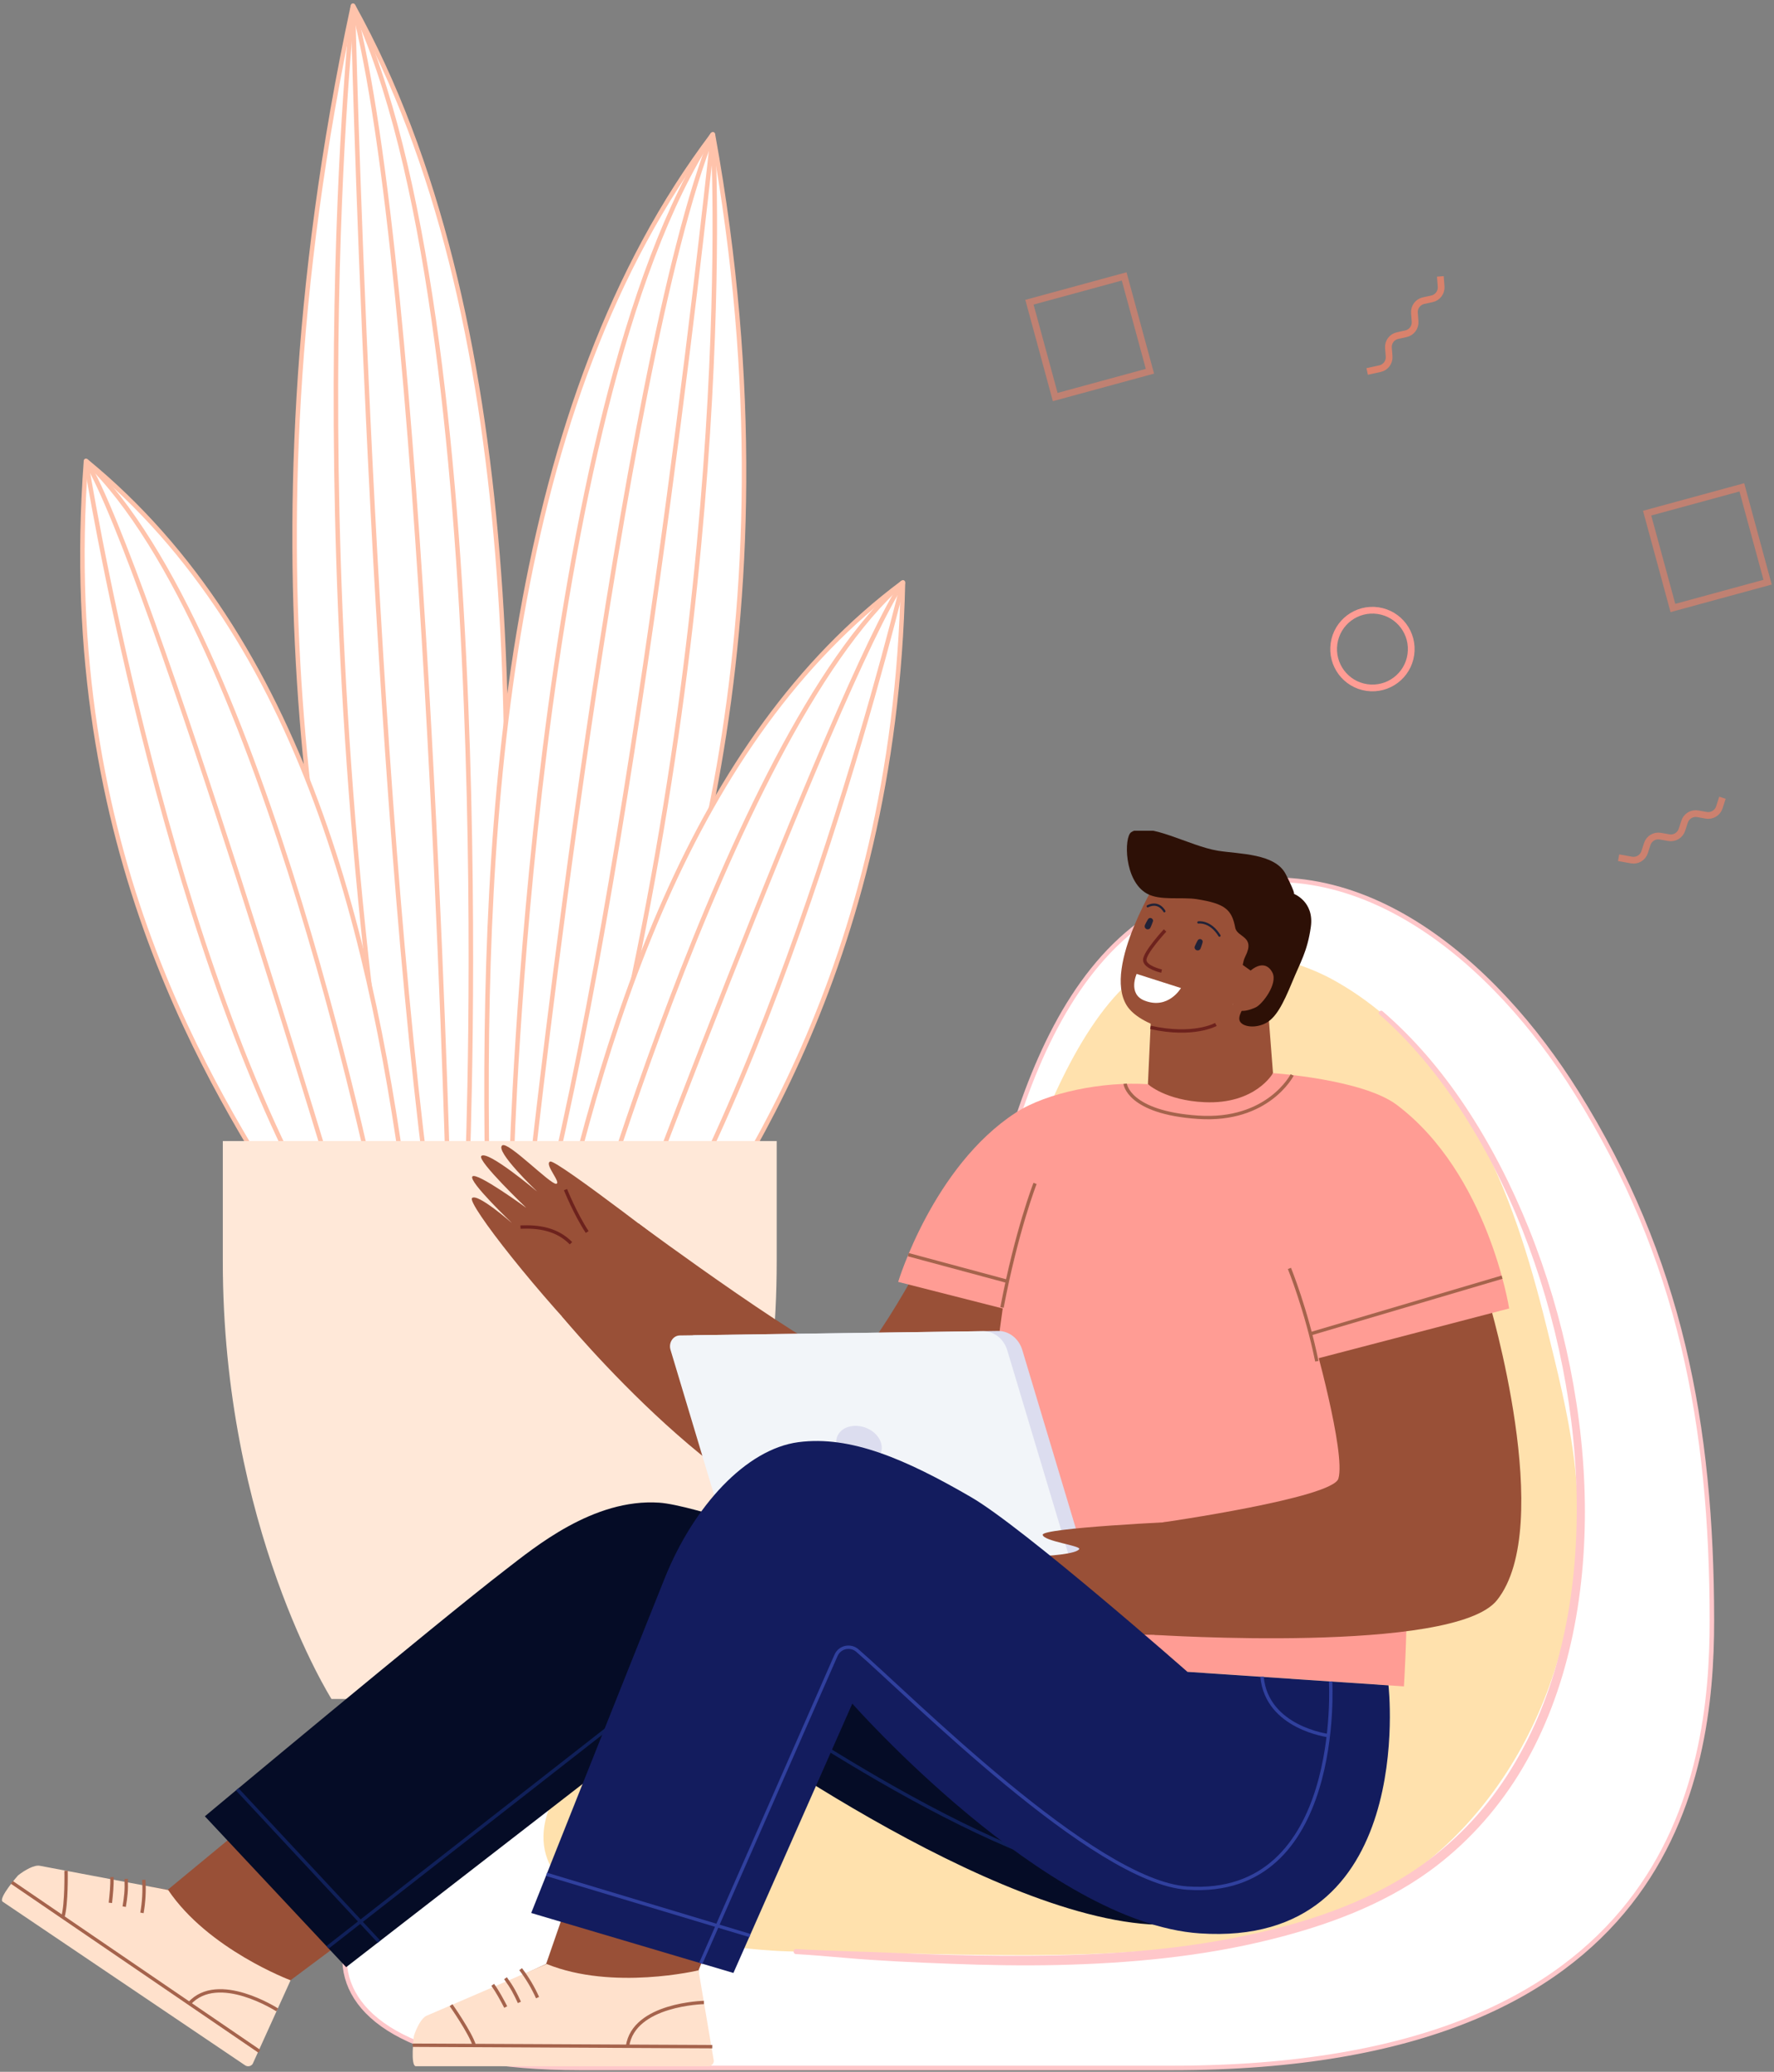 <svg width="395" height="461" viewBox="0 0 395 461" fill="none" xmlns="http://www.w3.org/2000/svg">
<rect x="0" y="0" width="395" height="461" fill="#808080" stroke="none"/>
<g clip-path="url(#clip0)">
<path d="M82.996 253.28C73.987 213.481 51.343 127.677 78.597 1.253C116.735 69.857 116.086 171.042 109.041 262.632" fill="white"/>
<path d="M82.996 253.28C73.987 213.481 51.343 127.677 78.597 1.253C116.735 69.857 116.086 171.042 109.041 262.632" stroke="#FFC3AB" stroke-miterlimit="10" stroke-linejoin="round"/>
<path d="M78.597 1.253C78.597 1.253 82.225 160.747 94.914 261.023" stroke="#FFC3AB" stroke-miterlimit="10" stroke-linejoin="round"/>
<path d="M78.597 1.253C78.597 1.253 65.61 115.722 87.623 259.241" stroke="#FFC3AB" stroke-miterlimit="10" stroke-linejoin="round"/>
<path d="M99.681 259.555C99.681 259.555 94.213 59.614 78.597 1.253" stroke="#FFC3AB" stroke-miterlimit="10" stroke-linejoin="round"/>
<path d="M104.081 259.66C104.081 259.66 111.74 71.046 78.597 1.253" stroke="#FFC3AB" stroke-miterlimit="10" stroke-linejoin="round"/>
<path d="M63.892 268.592C48.627 243.615 12.557 190.234 19.147 102.543C67.713 142.22 83.312 209.251 91.041 270.899" fill="white"/>
<path d="M63.892 268.592C48.627 243.614 12.557 190.234 19.147 102.543C67.713 142.22 83.312 209.251 91.041 270.899" stroke="#FFC3AB" stroke-miterlimit="10" stroke-linejoin="round"/>
<path d="M19.129 102.543C19.129 102.543 35.745 207.293 70.009 268.4" stroke="#FFC3AB" stroke-miterlimit="10" stroke-linejoin="round"/>
<path d="M76.564 270.899C76.564 270.899 33.361 126.244 19.129 102.543" stroke="#FFC3AB" stroke-miterlimit="10" stroke-linejoin="round"/>
<path d="M84.644 270.899C84.644 270.899 58.844 140.647 19.129 102.543" stroke="#FFC3AB" stroke-miterlimit="10" stroke-linejoin="round"/>
<path d="M136.855 252.791C149.176 217.781 179.164 142.342 158.728 29.866C113.405 89.731 107.2 179.275 108.48 260.499" fill="white"/>
<path d="M136.855 252.791C149.176 217.781 179.164 142.342 158.728 29.866C113.405 89.731 107.2 179.275 108.48 260.499" stroke="#FFC3AB" stroke-miterlimit="10" stroke-linejoin="round"/>
<path d="M158.728 29.848C158.728 29.848 144.006 170.902 123.64 259.363" stroke="#FFC3AB" stroke-miterlimit="10" stroke-linejoin="round"/>
<path d="M158.728 29.848C158.728 29.848 164.775 131.435 131.527 257.965" stroke="#FFC3AB" stroke-miterlimit="10" stroke-linejoin="round"/>
<path d="M118.645 257.965C118.645 257.965 138.099 81.148 158.728 29.848" stroke="#FFC3AB" stroke-miterlimit="10" stroke-linejoin="round"/>
<path d="M113.948 257.965C113.948 257.965 118.645 90.884 158.711 29.848" stroke="#FFC3AB" stroke-miterlimit="10" stroke-linejoin="round"/>
<path d="M145.969 289.427C161.936 266.075 199.18 216.452 201.055 129.582C153.768 164.715 133.753 229.439 121.309 289.479" fill="white"/>
<path d="M145.969 289.427C161.936 266.075 199.18 216.452 201.055 129.582C153.768 164.715 133.753 229.439 121.309 289.479" stroke="#FFC3AB" stroke-miterlimit="10" stroke-linejoin="round"/>
<path d="M201.055 129.582C201.055 129.582 176.763 231.362 140.448 288.727" stroke="#FFC3AB" stroke-miterlimit="10" stroke-linejoin="round"/>
<path d="M134.331 290.65C134.331 290.65 186.122 151.746 201.055 129.565" stroke="#FFC3AB" stroke-miterlimit="10" stroke-linejoin="round"/>
<path d="M127.058 290.003C127.058 290.003 161.901 163.876 201.055 129.582" stroke="#FFC3AB" stroke-miterlimit="10" stroke-linejoin="round"/>
<path d="M172.942 253.892V280.652C172.942 339.906 148.738 378.045 148.738 378.045H73.812C73.812 378.045 49.608 339.906 49.608 280.652V253.892H172.942Z" fill="#FFE8D8"/>
</g>
<g clip-path="url(#clip1)">
<path d="M113.416 402.48C145.338 392.833 166.465 381.913 183.913 364.544C202.445 346.075 209.011 328.139 214.031 303.015C221.027 268.003 228.625 212.148 266.513 198.787C301.736 186.353 333.091 214.384 351.055 243.137C374.142 280.075 381.138 317.065 381.173 360.503C381.207 395.653 372.165 460.14 261.098 460.14C261.098 460.14 185.271 460.14 129.128 460.14C56.206 460.14 67.569 416.323 113.416 402.48Z" fill="white" stroke="#FFC7CA" stroke-miterlimit="10" stroke-linejoin="round"/>
<path d="M123.249 400.107C129.781 386.676 157.543 390.717 187.489 359.317C204.834 341.14 212.037 325.422 216.97 301.76C221.13 281.743 236.705 214.9 264.398 212.269C275.555 211.202 286.952 212.613 296.785 217.995C310.4 225.476 320.989 237.702 328.484 251.322C335.979 264.925 340.569 279.937 344.299 295.001C349.474 315.93 353.101 330.736 350.471 352.146C346.001 388.482 323.189 420.536 287.709 429.031C251.935 437.595 219.618 434.637 177.295 434.242C161.085 434.104 109.737 427.845 123.249 400.107Z" fill="#FFE1AD"/>
<path d="M307.839 225.011C314.921 231.099 321.006 238.322 326.181 246.077C331.871 254.589 336.546 263.772 340.38 273.265C344.402 283.256 347.479 293.626 349.594 304.184C351.708 314.76 352.894 325.56 352.894 336.342C352.894 346.798 351.829 357.305 349.336 367.485C346.981 377.115 343.337 386.487 338.094 394.931C332.902 403.271 326.198 410.614 318.239 416.375C307.804 423.924 295.393 428.464 282.981 431.542C267.527 435.394 251.557 436.856 235.656 437.234C227.628 437.423 219.601 437.269 211.573 436.959C203.768 436.667 195.964 436.323 188.194 435.652C184.549 435.343 180.888 435.016 177.244 434.81C176.522 434.775 176.522 433.657 177.244 433.692C184.756 434.122 192.302 434.242 199.832 434.569C207.653 434.913 215.475 435.136 223.296 435.188C239.163 435.274 255.133 434.638 270.793 431.938C284.546 429.565 298.573 425.73 310.744 418.748C319.167 413.899 326.576 407.364 332.421 399.591C338.248 391.835 342.58 383.013 345.537 373.779C348.648 364.08 350.316 353.951 350.866 343.788C351.433 333.229 350.866 322.585 349.302 312.129C347.72 301.553 345.176 291.115 341.686 280.986C338.334 271.219 334.088 261.743 328.88 252.835C324.101 244.667 318.479 236.911 311.827 230.153C310.314 228.623 308.75 227.127 307.117 225.716C306.687 225.286 307.374 224.616 307.839 225.011Z" fill="#FFC7CA"/>
<path d="M109.703 407.072L64.698 440.622L56.241 453.606L7.919 420.657C6.732 419.849 6.44 418.249 7.231 417.063C7.833 416.186 8.916 415.756 9.964 415.997L37.366 420.485L81.975 383.65" fill="#995037"/>
<path d="M4.034 417.286C5.581 416.065 7.661 414.93 8.847 415.154L37.452 420.554C46.339 433.761 64.698 440.639 64.698 440.639L56.258 459.246C55.88 459.796 55.123 459.934 54.573 459.556L0.596 423.15C-0.47 422.411 3.982 417.321 4.034 417.286Z" fill="#FFE1CC"/>
<path d="M32.019 418.284C32.174 420.743 32.037 423.219 31.607 425.644" stroke="#A5634C" stroke-width="0.75" stroke-miterlimit="10"/>
<path d="M28.1 418.06C28.186 420.708 28.014 422.084 27.653 424.251" stroke="#A5634C" stroke-width="0.75" stroke-miterlimit="10"/>
<path d="M24.92 417.682C25.006 419.453 24.765 421.654 24.576 423.408" stroke="#A5634C" stroke-width="0.75" stroke-miterlimit="10"/>
<path d="M57.753 456.443L2.641 418.851" stroke="#A5634C" stroke-width="0.75" stroke-miterlimit="10"/>
<path d="M61.724 447.226C61.724 447.226 48.557 438.73 42.162 445.798" stroke="#A5634C" stroke-width="0.75" stroke-miterlimit="10"/>
<path d="M14.709 416.255C14.709 416.255 14.863 423.77 13.987 426.59" stroke="#A5634C" stroke-width="0.75" stroke-miterlimit="10"/>
<path d="M174.768 391.56L155.532 438.421L155.773 453.915L97.291 453.623C95.864 453.623 94.713 452.453 94.713 451.026C94.713 449.96 95.383 448.997 96.38 448.618L121.598 437.011L138.686 387.657" fill="#995037"/>
<path d="M92.168 452.986C92.77 451.112 93.87 449.014 94.971 448.532L121.719 437.011C136.451 442.995 155.532 438.421 155.532 438.421L158.936 458.558C158.936 459.229 158.386 459.762 157.715 459.762H92.615C91.309 459.762 92.151 453.055 92.168 452.986Z" fill="#FFE1CC"/>
<path d="M115.925 438.163C117.421 440.123 118.693 442.256 119.69 444.491" stroke="#A5634C" stroke-width="0.75" stroke-miterlimit="10"/>
<path d="M112.556 440.175C114.103 442.325 114.722 443.563 115.65 445.558" stroke="#A5634C" stroke-width="0.75" stroke-miterlimit="10"/>
<path d="M109.703 441.654C110.751 443.064 111.783 445.024 112.608 446.589" stroke="#A5634C" stroke-width="0.75" stroke-miterlimit="10"/>
<path d="M158.592 455.411L91.893 455.084" stroke="#A5634C" stroke-width="0.75" stroke-miterlimit="10"/>
<path d="M156.735 445.575C156.735 445.575 141.075 445.884 139.717 455.342" stroke="#A5634C" stroke-width="0.75" stroke-miterlimit="10"/>
<path d="M100.437 446.177C100.437 446.177 104.752 452.316 105.611 455.153" stroke="#A5634C" stroke-width="0.75" stroke-miterlimit="10"/>
<path d="M258.193 194.969C258.193 194.969 245.455 215.072 250.887 223.739C253.706 228.244 264.33 231.288 269.727 228.64C273.733 226.68 282.5 210.996 281.228 207.626C276.363 194.745 258.193 194.969 258.193 194.969Z" fill="#995037"/>
<path d="M282.242 223.206L283.445 238.786C283.445 238.786 273.527 263.566 255.597 241.245L256.388 224.048L282.242 223.206Z" fill="#995037"/>
<path d="M287.709 218.545C289.548 214.057 291.095 211.736 291.869 206.25C292.677 200.541 288.018 198.855 288.018 198.855C288.018 198.855 288.809 199.509 286.299 194.539C283.927 189.862 275.968 190.068 271.171 189.294C264.88 188.297 255.58 182.691 251.867 185.184C250.251 186.268 250.251 195.984 255.374 198.838C258.296 200.472 263.109 199.543 266.496 200.076C272.805 201.074 274.266 202.398 275.039 206.422C275.469 208.657 279.612 208.245 277.274 212.836C276.913 213.541 276.827 214.178 276.707 214.711L279.217 216.499C282.414 218.666 275.452 224.255 275.968 226.937C276.243 228.348 279.062 228.949 281.554 227.797C284.047 226.679 285.697 223.412 287.709 218.545Z" fill="#2D1006"/>
<path d="M277.583 216.774C280.42 213.851 282.397 214.573 283.325 216.43C284.563 218.907 281.09 223.447 279.629 224.134C276.655 225.527 274.403 225.115 274.438 222.81" fill="#995037"/>
<path d="M256.164 228.605C265.774 230.738 270.724 227.952 270.724 227.952" stroke="#6D221D" stroke-width="0.75" stroke-miterlimit="10" stroke-linejoin="round"/>
<path d="M259.413 207.041C259.413 207.041 254.806 212.011 254.892 213.644C254.961 215.261 258.64 216.086 258.64 216.086" stroke="#6D221D" stroke-width="0.75" stroke-miterlimit="10"/>
<path d="M253.087 216.705L262.954 219.852C262.954 219.852 260.135 224.736 254.823 222.638C251.059 221.159 253.087 216.705 253.087 216.705Z" fill="white"/>
<path d="M256.714 205.012C256.646 205.235 256.56 205.442 256.474 205.665C256.371 205.923 256.267 206.198 256.13 206.456C256.061 206.611 255.889 206.731 255.717 206.766C255.563 206.817 255.339 206.783 255.202 206.697C255.064 206.611 254.927 206.456 254.892 206.284C254.892 206.233 254.875 206.164 254.875 206.112C254.875 205.992 254.909 205.872 254.961 205.768C255.047 205.562 255.167 205.356 255.27 205.149C255.374 204.943 255.494 204.754 255.614 204.548C255.769 204.29 256.078 204.186 256.353 204.307C256.628 204.427 256.818 204.737 256.714 205.012Z" fill="#212237"/>
<path d="M259.259 202.759C259.259 202.759 258.055 200.403 255.545 201.658" stroke="#212237" stroke-width="0.5" stroke-miterlimit="10" stroke-linecap="round" stroke-linejoin="round"/>
<path d="M267.768 209.689C267.716 209.913 267.647 210.136 267.561 210.36C267.527 210.463 267.493 210.584 267.458 210.687C267.407 210.841 267.338 210.996 267.269 211.151C267.2 211.289 267.011 211.426 266.857 211.461C266.702 211.495 266.564 211.495 266.41 211.426C266.272 211.375 266.152 211.271 266.083 211.151C265.997 210.996 265.946 210.807 266.014 210.635C266.117 210.36 266.238 210.119 266.358 209.861C266.461 209.655 266.564 209.449 266.685 209.242C266.822 208.984 267.166 208.881 267.424 209.001C267.699 209.105 267.854 209.397 267.768 209.689Z" fill="#212237"/>
<path d="M266.84 205.253C266.84 205.253 269.452 204.823 271.532 208.193" stroke="#212237" stroke-width="0.5" stroke-miterlimit="10" stroke-linecap="round" stroke-linejoin="round"/>
<path d="M209.475 272.749C209.475 272.749 194.21 302.207 189.775 302.774C184.412 303.462 142.175 272.233 142.175 272.233L125.122 292.903C125.122 292.903 164.66 340.916 191.254 340.916C217.864 340.916 242.584 292.903 242.584 292.903" fill="#995037"/>
<path d="M283.445 238.786C283.445 238.786 279.578 245.768 268.18 245.252C259.499 244.856 255.597 241.245 255.597 241.245C255.597 241.245 229.605 248.02 224.534 282.242C219.807 314.124 213.876 368.603 213.876 368.603L312.6 375.241C312.6 375.241 315.007 339.42 311.362 297.787C308.629 266.644 283.445 238.786 283.445 238.786Z" fill="#FF9C94"/>
<path d="M285.766 346.436L232.648 347.176L232.7 350.426L288.792 349.635C288.757 347.846 287.399 346.419 285.766 346.436Z" fill="#DCDDEF"/>
<path d="M167.978 351.337L242.601 350.288L227.628 300.401C226.855 297.839 224.654 296.119 222.196 296.153L154.724 297.099C153.229 297.116 152.18 298.716 152.644 300.281L167.978 351.337Z" fill="#DCDDEF"/>
<path d="M164.626 351.389L239.249 350.34L224.276 300.453C223.503 297.89 221.302 296.171 218.844 296.205L151.372 297.151C149.876 297.168 148.828 298.767 149.292 300.332L164.626 351.389Z" fill="#F2F5F9"/>
<path d="M186.268 321.57C186.733 323.909 189.363 325.766 192.113 325.714C194.881 325.68 196.737 323.754 196.256 321.415C195.792 319.076 193.162 317.219 190.411 317.271C187.644 317.305 185.787 319.231 186.268 321.57Z" fill="#DCDDEF"/>
<path d="M255.597 241.245C245.781 240.591 233.146 243.051 226.184 247.573C207.739 259.559 199.986 285.234 199.986 285.234L225.411 291.7" fill="#FF9C94"/>
<path d="M292.264 297.082C292.264 297.082 299.725 323.307 298.006 329.016C296.699 333.333 259.001 338.732 259.001 338.732L257.041 363.771C257.041 363.771 323.688 368.121 333.315 356.066C346.5 339.575 331.492 289.464 331.492 289.464" fill="#995037"/>
<path d="M266.857 338.406C261.321 338.543 232.046 340.022 232.167 341.501C232.287 342.928 240.676 343.926 240.298 344.682C239.782 345.748 233.37 346.316 229.76 346.299C226.528 346.282 221.354 346.797 221.165 348.19C220.804 350.856 238.51 350.701 238.51 350.701C238.51 350.701 219.446 347.313 218.93 349.514C218.174 352.696 238.475 355.516 239.077 356.324C239.077 356.324 222.145 348.981 221.595 351.32C221.027 353.676 235.983 360.606 240.865 361.002C236.928 359.918 225.565 352.111 225.153 354.278C224.723 356.462 234.865 361.157 236.55 361.535C250.337 364.699 263.436 363.581 263.436 363.581" fill="#995037"/>
<path d="M222.935 349.515C225.17 350.099 227.456 350.409 229.743 350.632C230.895 350.718 232.029 350.822 233.181 350.822C234.333 350.839 235.484 350.839 236.636 350.701C234.367 350.271 232.098 349.996 229.812 349.773C227.542 349.583 225.256 349.429 222.935 349.515Z" fill="#6D221D"/>
<path d="M224.534 352.782C226.838 353.779 229.244 354.467 231.685 355.018C232.906 355.276 234.143 355.516 235.381 355.637C236.619 355.774 237.891 355.86 239.146 355.74C234.247 354.777 229.502 353.504 224.534 352.782Z" fill="#6D221D"/>
<path d="M227.25 356.084C229.261 357.098 231.359 357.838 233.49 358.457C234.556 358.749 235.639 359.042 236.739 359.214C237.839 359.403 238.94 359.575 240.074 359.592C237.942 358.887 235.845 358.251 233.714 357.631C231.599 357.03 229.468 356.462 227.25 356.084Z" fill="#6D221D"/>
<path d="M283.445 238.786C283.445 238.786 303.421 240.127 311.019 245.854C331.355 261.176 336.031 291.149 336.031 291.149L291.404 302.791L283.394 278.149" fill="#FF9C94"/>
<path d="M293.209 302.895C290.872 291.476 287.107 282.241 287.107 282.241" stroke="#A5634C" stroke-width="0.75" stroke-miterlimit="10"/>
<path d="M223.107 290.926C226.356 273.815 230.465 263.325 230.465 263.325" stroke="#A5634C" stroke-width="0.75" stroke-miterlimit="10"/>
<path d="M334.449 284.185L291.783 296.79" stroke="#A5634C" stroke-width="0.75" stroke-miterlimit="10"/>
<path d="M202.238 279.18L224.293 285.113" stroke="#A5634C" stroke-width="0.75" stroke-miterlimit="10"/>
<path d="M287.709 239.198C287.709 239.198 282.362 249.654 266.771 248.605C251.179 247.556 250.526 241.142 250.526 241.142" stroke="#A5634C" stroke-width="0.75" stroke-miterlimit="10"/>
<path d="M153.469 280.883C153.469 280.883 124.005 257.994 122.527 258.459C121.048 258.923 125.105 263.256 123.833 263.411C122.544 263.566 113.209 253.988 111.851 254.847C110.012 256.017 119.621 265.148 119.621 265.148C119.621 265.148 108.465 255.759 107.158 257.238C106.23 258.287 117.18 268.759 117.18 268.759C117.18 268.759 106.11 260.677 105.182 261.778C104.253 262.878 114.035 272.181 114.035 272.181C114.035 272.181 106.351 265.44 105.113 266.575C103.875 267.71 120.206 288.587 134.371 302.723" fill="#995037"/>
<path d="M125.913 264.701C125.913 264.701 128.045 270.032 130.744 274.142" stroke="#6D221D" stroke-width="0.75" stroke-miterlimit="10" stroke-linejoin="round"/>
<path d="M127.134 276.635C123.988 273.42 119.81 272.869 115.891 273.041" stroke="#6D221D" stroke-width="0.75" stroke-miterlimit="10" stroke-linejoin="round"/>
<path d="M269.47 413.297C269.47 413.297 272.134 429.272 255.906 428.189C216.437 425.541 153.538 378.508 153.538 378.508L77.075 437.716L45.617 404.148C45.617 404.148 97.377 360.933 112.59 349.257C118.934 344.39 132.084 333.367 146.799 334.364C161.514 335.362 244.801 367.812 244.801 367.812" fill="#050C26"/>
<path d="M256.474 419.608C222.454 417.321 171.107 380.279 157.475 372.008C155.412 370.752 152.816 370.907 150.925 372.386L72.95 433.296" stroke="#102059" stroke-width="0.75" stroke-miterlimit="10"/>
<path d="M309.162 375.017C309.162 375.017 315.798 433.468 267.149 430.201C232.871 427.897 189.775 379.075 189.775 379.075L163.302 439.006L118.281 425.661C118.281 425.661 140.422 370.03 148.02 351.131C154.483 335.052 166.156 322.43 177.776 320.899C189.397 319.369 201.688 324.7 216.214 333.126C227.938 339.919 264.398 372.008 264.398 372.008" fill="#131C5E"/>
<path d="M296.269 374.14C296.269 374.14 299.157 422.462 264.364 420.124C243.512 418.731 202.513 377.287 190.893 367.261C189.345 365.937 186.956 366.47 186.148 368.345L156.048 436.856" stroke="#30409E" stroke-width="0.75" stroke-miterlimit="10"/>
<path d="M295.874 386.212C295.874 386.212 282.07 384.51 281.004 373.108" stroke="#30409E" stroke-width="0.75" stroke-miterlimit="10"/>
<path d="M166.981 430.682L121.701 417.063" stroke="#30409E" stroke-width="0.75" stroke-miterlimit="10"/>
<path d="M84.398 432.041L52.82 398.146" stroke="#102059" stroke-width="0.75" stroke-miterlimit="10"/>
</g>
<path opacity="0.5" d="M393.577 129.542L387.838 108.439L366.751 114.182L372.49 135.285L393.577 129.542Z" stroke="#FF8364" stroke-width="1.5" stroke-miterlimit="10"/>
<path opacity="0.5" d="M256.046 82.607L250.307 61.504L229.219 67.247L234.958 88.35L256.046 82.607Z" stroke="#FF8364" stroke-width="1.5" stroke-miterlimit="10"/>
<path d="M314.141 145.663C314.822 140.936 311.545 136.551 306.821 135.87C302.097 135.188 297.716 138.468 297.035 143.195C296.354 147.922 299.631 152.307 304.355 152.988C309.079 153.67 313.46 150.39 314.141 145.663Z" stroke="#FF9C94" stroke-width="1.5" stroke-miterlimit="10"/>
<path opacity="0.7" d="M304.415 82.651L307.267 82.033C308.529 81.757 309.396 80.591 309.301 79.305L309.151 77.402C309.049 76.109 309.922 74.949 311.185 74.674L313.048 74.265C314.31 73.989 315.177 72.823 315.082 71.537L314.939 69.627C314.843 68.341 315.71 67.174 316.972 66.899L318.849 66.49C320.111 66.214 320.978 65.048 320.883 63.762L320.705 61.504" stroke="#FF8364" stroke-width="1.5" stroke-miterlimit="10"/>
<path opacity="0.6" d="M360.401 190.85L363.273 191.366C364.545 191.593 365.791 190.845 366.193 189.619L366.78 187.803C367.178 186.568 368.428 185.829 369.7 186.056L371.579 186.388C372.851 186.615 374.096 185.867 374.498 184.641L375.094 182.821C375.496 181.595 376.742 180.848 378.014 181.074L379.905 181.411C381.177 181.638 382.423 180.89 382.825 179.664L383.522 177.509" stroke="#FF8364" stroke-width="1.5" stroke-miterlimit="10"/>
<defs>
<clipPath id="clip0">
<rect width="184.467" height="377.666" fill="white" transform="translate(17.464 0.379)"/>
</clipPath>
<clipPath id="clip1">
<rect width="382.032" height="276.155" fill="white" transform="matrix(-1 0 0 1 382.032 184.845)"/>
</clipPath>
</defs>
</svg>
